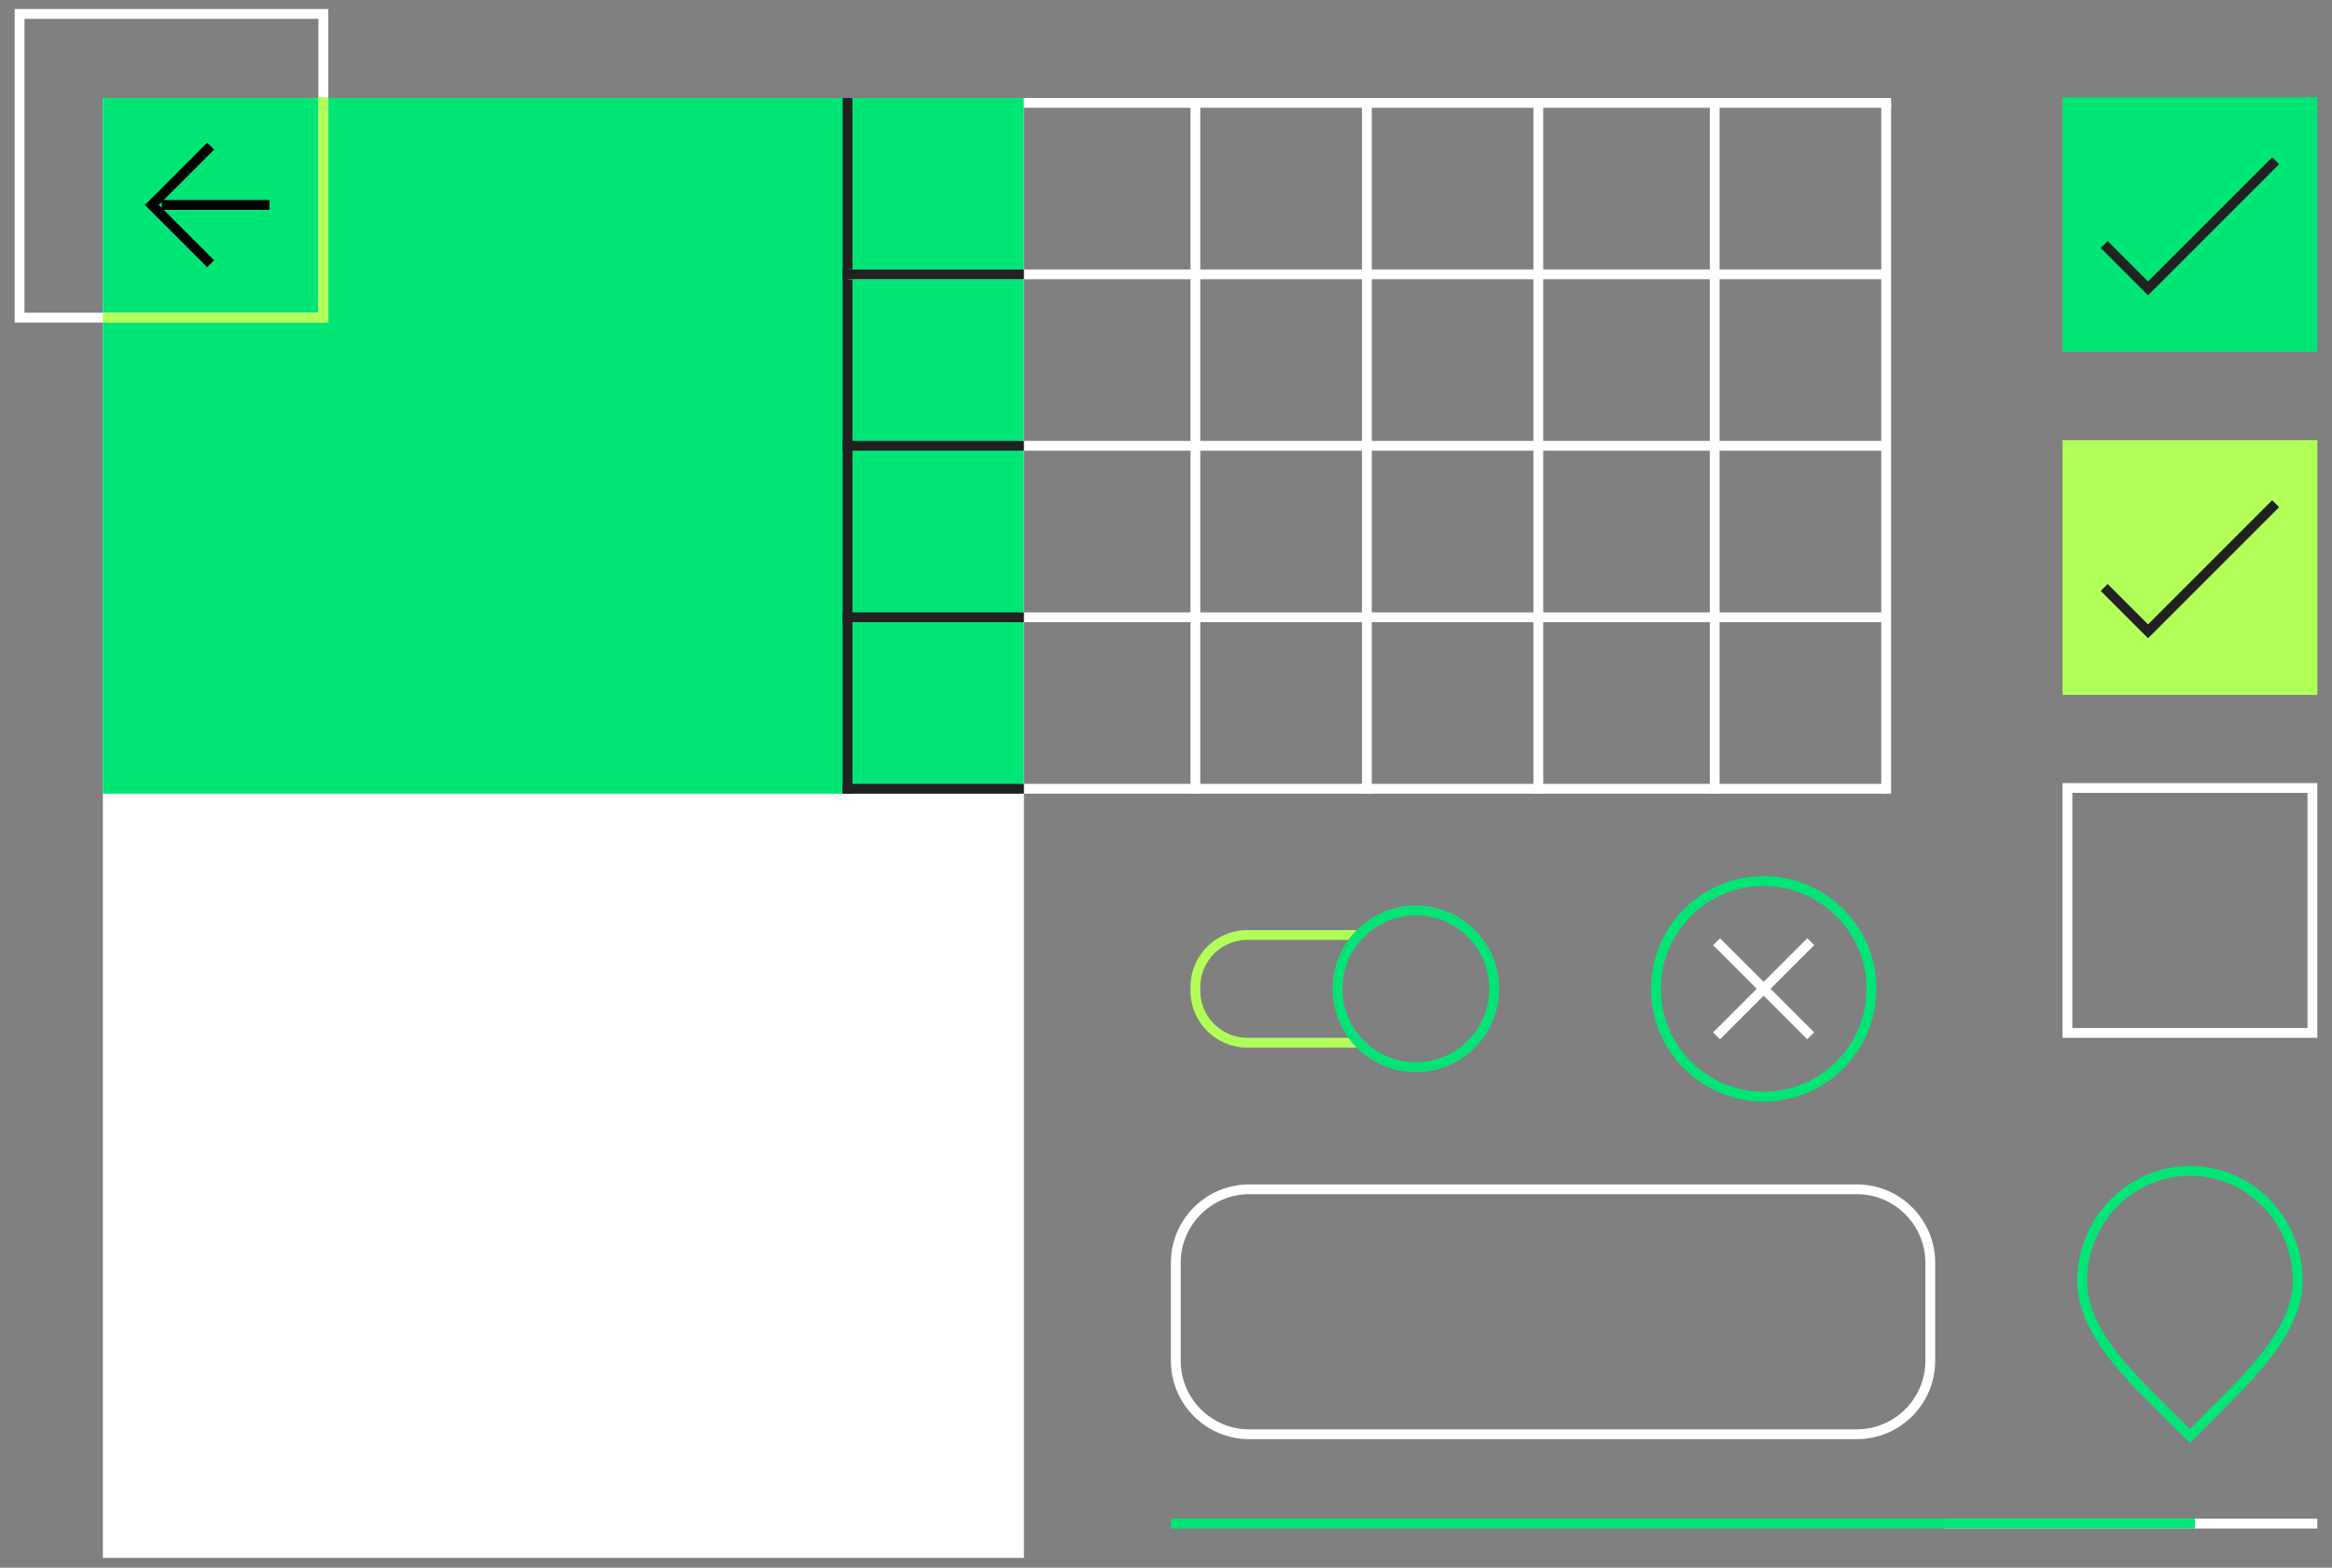 <svg xmlns="http://www.w3.org/2000/svg" width="476" height="320" viewBox="1346 -158 476 320"><rect x="1346" y="-158" width="476" height="320" fill="#808080" stroke="none"/><path fill="#FFF" d="M1367-138h188v298h-188z"/><path fill="#00E676" d="M1367-138h188V4h-188z"/><path fill="#FFF" d="M1411-154.16v60h-60v-60h60m2-2h-64v64h64v-64zM1695-137h2V4h-2zm-36 0h2V4h-2zm-35 0h2V4h-2zm-35 0h2V4h-2z"/><path fill="#212121" d="M1518-138h2V4h-2z"/><path fill="#FFF" d="M1730-137h2V4h-2z"/><path fill="#FFF" d="M1554-33h177v2h-177zm0-35h177v2h-177zm-35-35h212v2h-212zm36-35h177v2h-177zm-1 140h177v2h-177z"/><path fill="#212121" d="M1518-33h37v2h-37zm0-35h37v2h-37zm0-35h37v2h-37zm0 105h37v2h-37z"/><path fill="#FFF" d="M1725 85.76c7.72 0 14 6.28 14 14v20c0 7.72-6.28 14-14 14h-124c-7.72 0-14-6.28-14-14v-20c0-7.72 6.28-14 14-14h124m0-2h-124c-8.84 0-16 7.16-16 16v20c0 8.84 7.16 16 16 16h124c8.84 0 16-7.16 16-16v-20c0-8.84-7.16-16-16-16z"/><path d="M1388.29-103.46l-12.7-12.7 12.7-12.71 1.42 1.41-11.3 11.3 11.3 11.29z"/><path d="M1379-117.16h22v2h-22z"/><path fill="#00E676" d="M1767-138.16h52v52h-52z"/><path fill="#212121" d="M1784.45-97.72l-9.66-9.66 1.42-1.41 8.24 8.24 25.34-25.34 1.42 1.41z"/><path fill="#B2FF59" d="M1767-68.16h52v52h-52z"/><path fill="#212121" d="M1784.45-27.72l-9.66-9.66 1.42-1.41 8.24 8.24 25.34-25.34 1.42 1.41z"/><path fill="#FFF" d="M1817 3.84v48h-48v-48h48m2-2h-52v52h52v-52zM1743 152h76v2h-76z"/><path fill="none" d="M1621.27 33.84h-20.64c-5.31 0-9.63 4.32-9.63 9.63v.73c0 5.31 4.32 9.63 9.63 9.63h20.64a16.905 16.905 0 0 1 0-19.99z"/><path fill="#B2FF59" d="M1600.63 53.84c-5.31 0-9.63-4.32-9.63-9.63v-.73c0-5.31 4.32-9.63 9.63-9.63h20.64c.52-.71 1.07-1.38 1.69-2h-22.33c-6.43 0-11.63 5.21-11.63 11.63v.73c0 6.43 5.21 11.63 11.63 11.63h22.33a17.02 17.02 0 0 1-1.69-2h-20.64z"/><path fill="none" d="M1623.85 53.84h9.51c5.31 0 9.63-4.32 9.63-9.63v-.73c0-5.31-4.5-9.63-9.82-9.63h-9.32c-2.39 2.66-3.85 6.16-3.85 10s1.47 7.33 3.85 9.99z"/><path fill="none" d="M1645 43.47v.73c0 6.43-5.21 11.63-11.63 11.63h-7.33c2.5 1.88 5.6 3 8.96 3 8.27 0 15-6.73 15-15s-6.73-15-15-15c-3.36 0-6.46 1.12-8.96 3h7.33c6.42.01 11.63 5.22 11.63 11.64z"/><path fill="#00E676" d="M1620 43.84c0-3.84 1.47-7.34 3.85-10h-1.95c-2.13 2.78-3.41 6.24-3.41 10s1.28 7.22 3.41 10h1.95c-2.38-2.66-3.85-6.16-3.85-10z"/><path fill="#00E676" d="M1635 28.84c8.27 0 15 6.73 15 15s-6.73 15-15 15c-3.36 0-6.46-1.12-8.96-3h-2.33c2.95 2.78 6.92 4.5 11.29 4.5 9.1 0 16.5-7.4 16.5-16.5s-7.4-16.5-16.5-16.5c-4.37 0-8.33 1.72-11.29 4.5h2.33c2.5-1.88 5.6-3 8.96-3z"/><path fill="#00E676" d="M1623.85 53.84h-1.95c.55.72 1.15 1.38 1.8 2h2.33c-.79-.6-1.52-1.27-2.18-2zm-1.94-20h1.95c.66-.74 1.39-1.41 2.19-2h-2.33c-.66.61-1.27 1.28-1.81 2z"/><path fill="#00E676" d="M1635 26.84c-4.7 0-8.96 1.91-12.04 5h.75c2.95-2.78 6.92-4.5 11.29-4.5 9.1 0 16.5 7.4 16.5 16.5s-7.4 16.5-16.5 16.5c-4.37 0-8.33-1.72-11.29-4.5h-.75c3.08 3.09 7.34 5 12.04 5 9.39 0 17-7.61 17-17s-7.61-17-17-17zm-13.09 7h-.63a16.905 16.905 0 0 0-3.27 10c0 3.74 1.22 7.19 3.27 10h.63c-2.13-2.78-3.41-6.24-3.41-10s1.28-7.22 3.41-10z"/><path fill="#00E676" d="M1621.91 33.84c.55-.72 1.15-1.38 1.8-2h-.75c-.62.62-1.17 1.29-1.69 2h.64zm0 20h-.63c.52.71 1.07 1.38 1.69 2h.75c-.66-.62-1.27-1.29-1.81-2zm84.09-31c11.58 0 21 9.42 21 21s-9.42 21-21 21-21-9.42-21-21 9.42-21 21-21m0-2c-12.7 0-23 10.3-23 23s10.3 23 23 23 23-10.3 23-23-10.3-23-23-23z"/><path fill="#FFF" d="M1697.085 33.51l19.219 19.22-1.414 1.414-19.22-19.219z"/><path fill="#FFF" d="M1714.89 33.51l1.414 1.415-19.22 19.22-1.413-1.415z"/><path fill="#00E676" d="M1792.98 136.58l-10.49-10.55c-8.65-8.82-12.5-15.78-12.49-22.58 0-12.91 10.33-23.43 23.01-23.44h.01c6.14 0 11.92 2.44 16.26 6.86 4.34 4.42 6.72 10.3 6.72 16.56 0 6.75-3.89 13.72-12.6 22.6l-10.42 10.55zm.03-54.58c-11.58.01-21.01 9.63-21.01 21.44-.01 6.24 3.66 12.77 11.91 21.18l9.06 9.11 9-9.11c8.31-8.48 12.02-15.02 12.03-21.2 0-5.73-2.18-11.11-6.15-15.16-3.96-4.04-9.23-6.26-14.84-6.26.01 0 0 0 0 0z"/><path fill="#B2FF59" d="M1413-138.16h-2v44h-44v2h46zM1585 153h209"/><path fill="#00E676" d="M1585 152h209v2h-209z"/></svg>